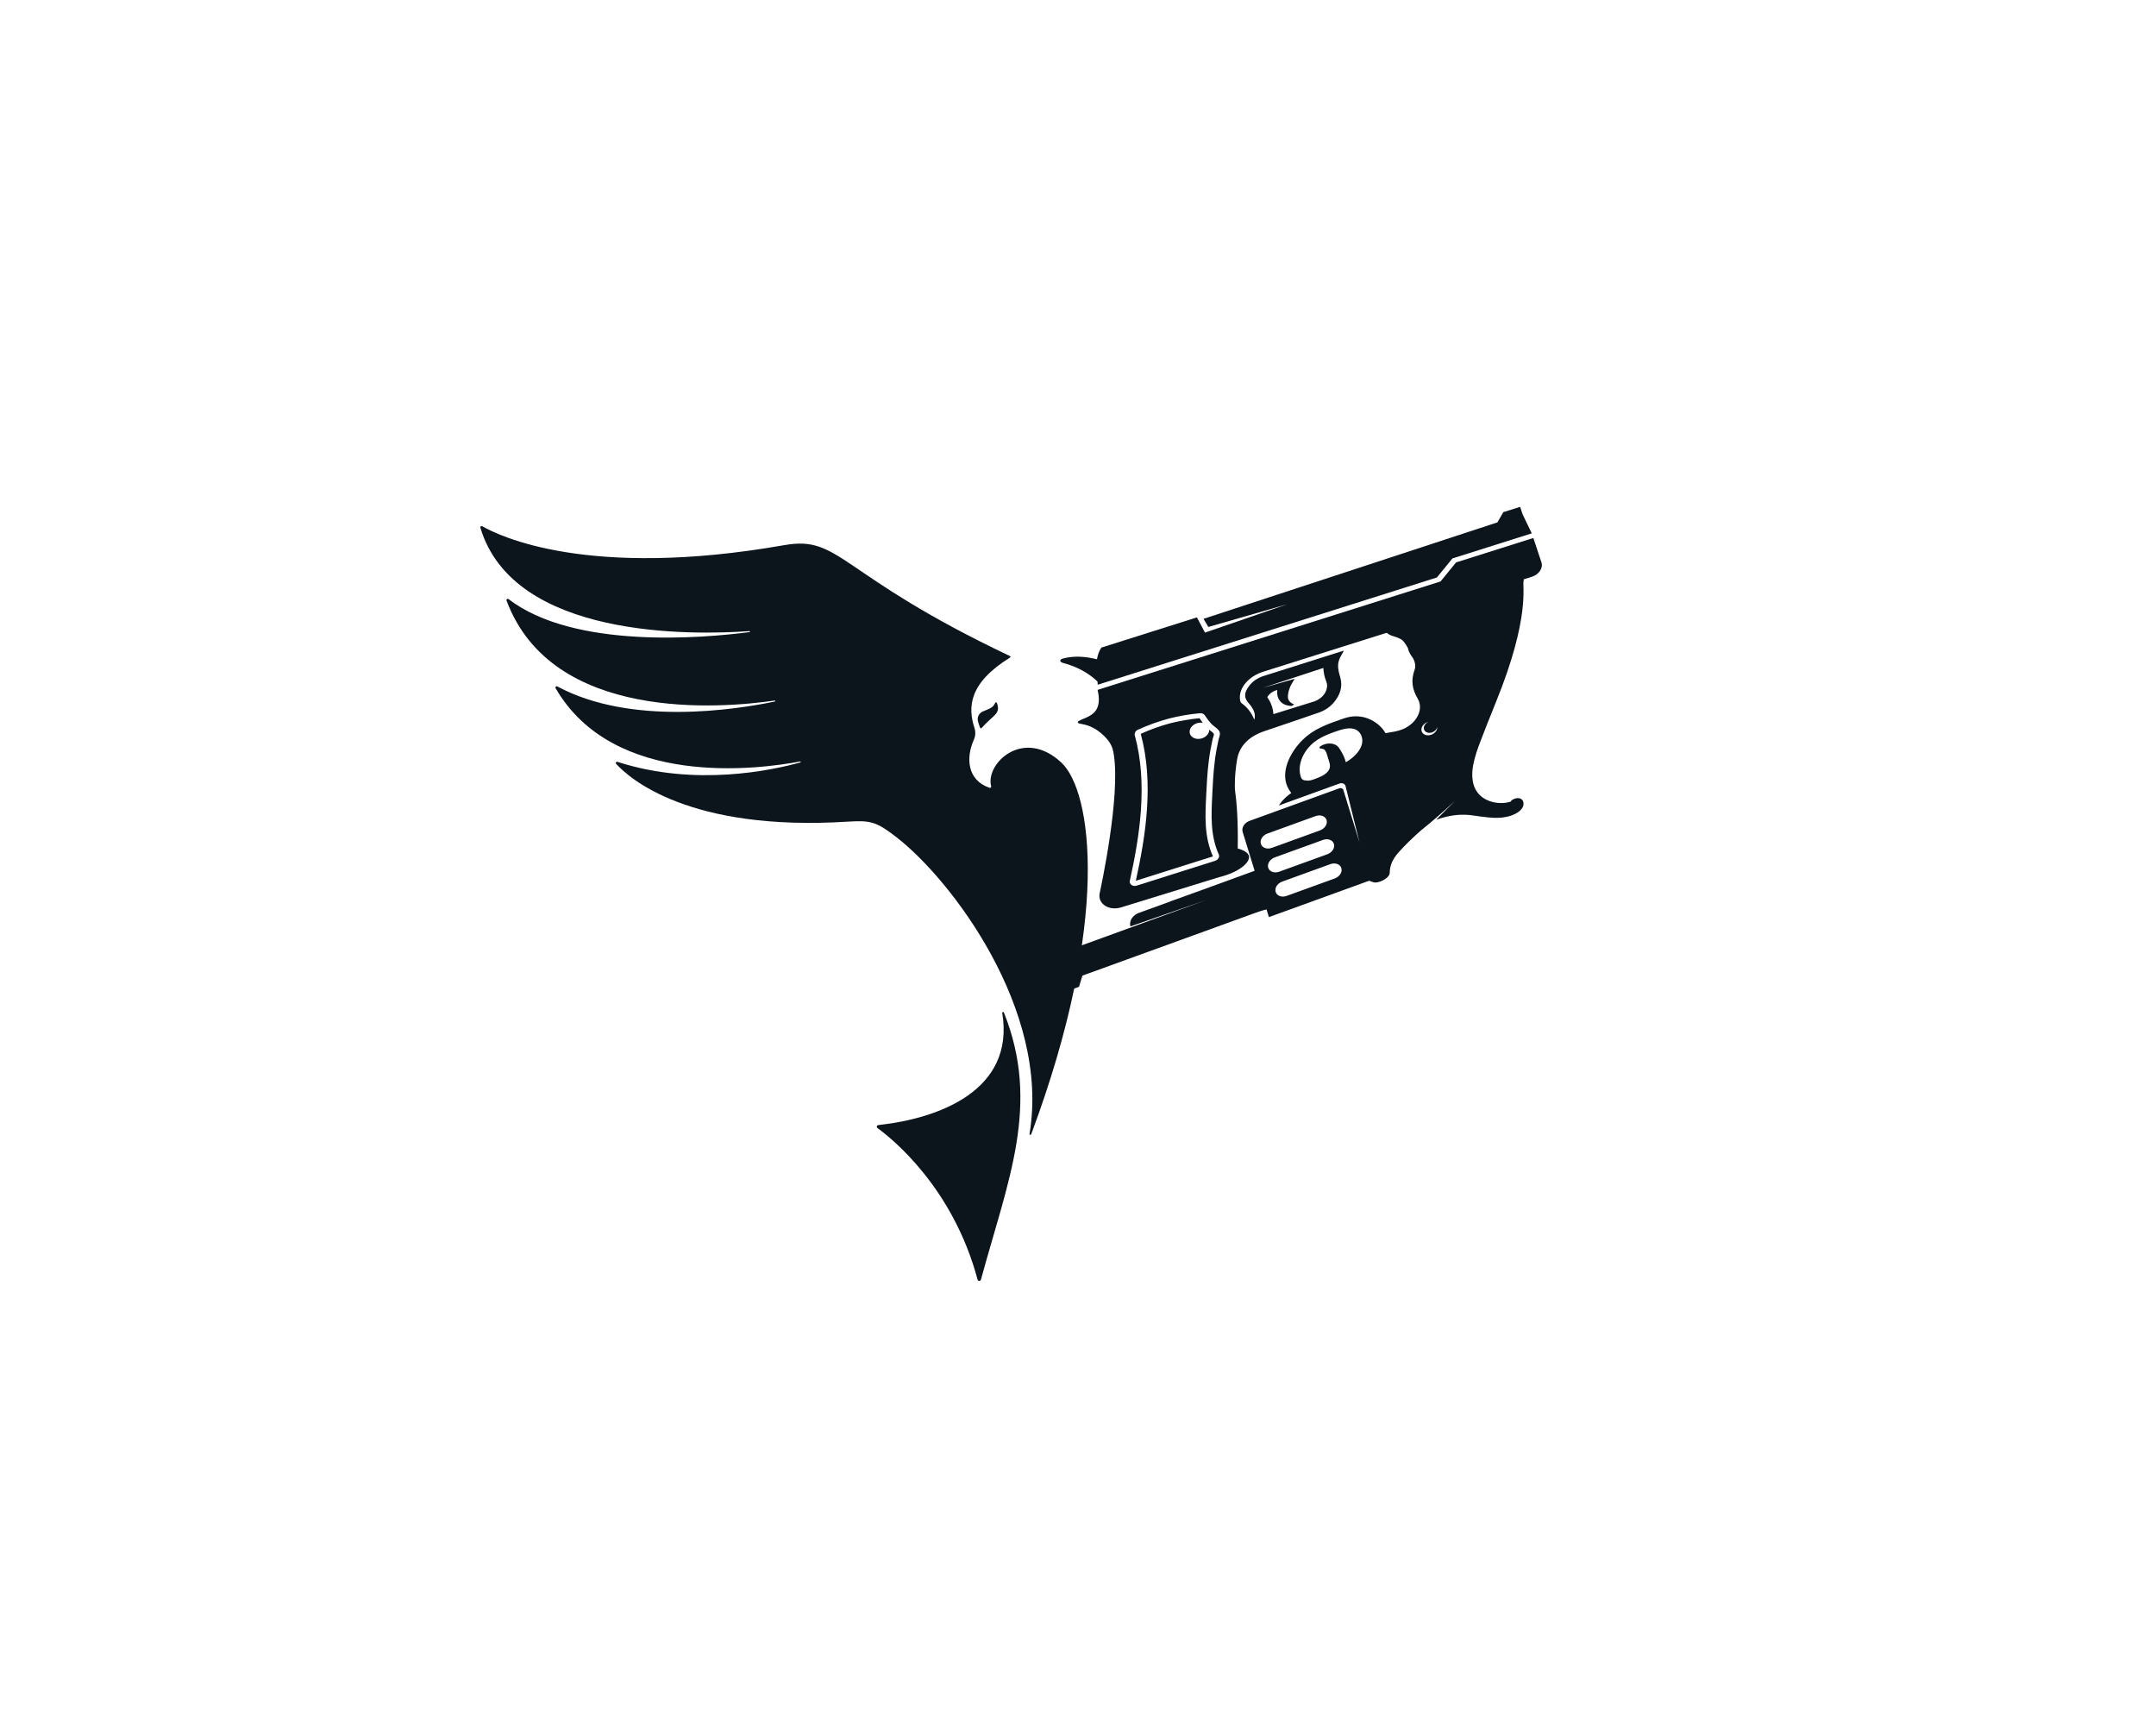 <?xml version="1.0" encoding="utf-8"?>
<!-- Generator: Adobe Illustrator 25.1.0, SVG Export Plug-In . SVG Version: 6.00 Build 0)  -->
<svg version="1.1" id="ARTWORK" xmlns="http://www.w3.org/2000/svg" xmlns:xlink="http://www.w3.org/1999/xlink" x="0px" y="0px"
	 viewBox="0 0 2500 2000" style="enable-background:new 0 0 2500 2000;" xml:space="preserve">
<style type="text/css">
	.st0{fill:#0C141C;}
	.st1{fill:none;}
</style>
<g>
	<path class="st0" d="M1164.07,1173.93c42.86,107.04,4.63,194.89-26.63,309.75c-0.52,1.92-3.34,1.94-3.85,0.03
		c-28.45-106.41-98.37-162.92-116.13-175.85c-1.42-1.04-0.77-3.23,1.02-3.42c70.89-7.69,158.42-40.55,143.68-129.98
		C1161.96,1173.32,1163.64,1172.86,1164.07,1173.93z"/>
	<path class="st1" d="M1942.4,501.21c0.38-1.19-0.87-2.23-2.03-1.67c-21.37,10.31-156.14,69.49-383.25,42.23
		c-71.85-8.63-60.61,47.27-256.84,214.11c-0.51,0.43-0.49,1.19,0.07,1.54c73.76,46.38,100.67,189.73,32.07,369.24
		c-0.39,1.03,1.02,1.76,1.72,0.89c143.31-176.6,157.26-242.34,193.3-245.02c230.29-17.14,294.05-90.89,306.57-109.43
		c0.82-1.22-0.53-2.67-1.88-2.02c-73.11,35.31-188.48,33.84-240.9,28.66c-0.63-0.06-0.56-0.96,0.07-0.95
		c62.29,0.41,265.1,5.63,309.64-133.13c0.44-1.36-1.21-2.41-2.36-1.51c-77.08,60.49-237.25,60.95-297.72,56.6
		c-0.63-0.05-0.59-0.94,0.05-0.96c69.82-1.33,310.01-3.31,334.02-157.13c0.22-1.41-1.59-2.2-2.59-1.13
		c-74.45,79.79-272.24,78-322.47,75.08c-0.63-0.04-0.6-0.93,0.02-0.96C1664.13,633.08,1899.24,635.35,1942.4,501.21z"/>
	<path class="st0" d="M1171.22,762.37c-47.84,29.55-49.17,57.52-41.21,81.86c1.45,4.43,1.11,9.22-0.82,13.53
		c-9,20.12-8.28,46.52,18.17,55.61c1.12,0.38,2.25-0.62,1.95-1.73c-7.04-26.15,37.09-68.78,81.36-27.54
		c35.71,33.26,57.45,183.64-34.96,431.02c-0.41,1.1-2.12,0.7-1.92-0.45c24.14-143.68-90.7-294.96-154.61-344.24
		c-22.53-17.38-29.18-19.52-55.77-17.82c-184.74,11.76-254.06-50.56-269.01-67.03c-0.99-1.09,0.19-2.75,1.61-2.28
		c90.26,29.28,180.07,9.6,212.04,0.67c0.73-0.2,0.48-1.26-0.27-1.11c-47.33,8.95-216.18,31.54-283.56-85.03
		c-0.73-1.26,0.75-2.67,2.06-1.96c85.16,45.88,206.37,27.05,252.18,17.49c0.76-0.16,0.57-1.24-0.2-1.13
		c-61.72,8.97-258.16,25.55-310.93-116.01c-0.51-1.36,1.19-2.53,2.36-1.62c75.89,58.27,225.27,45.32,279.47,38.27
		c0.77-0.1,0.67-1.2-0.1-1.14c-66.23,4.73-273.55,8.88-312.03-119.94c-0.37-1.24,1.04-2.31,2.19-1.64
		c18.88,10.91,122.47,61.94,350.26,21.89c65.72-11.55,61.95,33.92,261.69,128.65C1171.86,761.01,1171.89,761.96,1171.22,762.37z"/>
	<path class="st0" d="M1139.53,824.95c7.48-3.37,11.69-3.82,14.5-10.07c0.36-0.81,1.55-0.8,1.86,0.02
		c4.99,13.17-4.49,13.99-17.66,29.17c-0.49,0.57-1.42,0.43-1.7-0.24c-1.15-2.79-1.98-5.46-2.58-7.77
		C1132.81,831.59,1135.15,826.93,1139.53,824.95z"/>
</g>
<path id="XMLID_574_" class="st0" d="M1229.29,1140.51l6.18-2.24l3.2,10.41l12.49-4.53l3.95-13.01l5.22-1.89
	c0.83-0.29,1.73-0.62,2.77-0.99c45.07-16.35,90.15-32.69,135.21-49.05c0,0,24.58-8.91,24.58-8.93c10.45-3.8,20.9-7.58,31.35-11.38
	c4.81-1.75,9.58-3.39,14.39-4.51l2.74,8.92l3.92-1.42l87.05-31.57l25.2-9.14c1.34,0.32,2.68,0.78,4.03,1.4
	c6.16,2.83,19.87-4.6,19.87-10.4c0-3.26,0.53-6.45,1.54-9.52c1.91-5.85,5.08-10.39,9.42-15.17c14.58-16.06,27.73-26.67,27.73-26.67
	c9.22-7.44,21.98-18.18,37.04-32.34c-7.27,7.32-14.54,14.64-21.81,21.95c14.56-5.17,25.64-6,33.07-5.81
	c9.02,0.24,10.73,1.4,27.13,3.1c9.08,0.94,18.83,0.86,27.98-2.58c4.74-1.78,9.42-4.66,11.78-8.68c2.36-4.02,1.52-9.2-2.69-10.71
	c-3.48-1.25-9.13,0.56-11.22,3.83c-13.28,3.71-27.17,0.31-35.33-7.57c-9.29-8.98-10.22-22.41-7.81-35.22
	c1.84-9.73,5.36-19.57,9.11-29.16c6.07-15.49,7.01-18.38,17.59-44.47c39.73-98.01,30-133.48,31.71-139.55
	c0.07-0.26,0.41-1.37-0.16-2.28c-0.43-0.69-1.37-0.98-2.26-1.21c-4.25-1.05-8.89-1.31-13.57-0.76c-5.07,0.59-10.08,2.1-15.04,3.82
	c-0.36,0.09-0.71,0.19-1.05,0.32c-1.51,0.56-3.01,1.11-4.52,1.67c-29.5,10.69-58.99,21.37-88.49,32.06
	c-8.94,3.24-17.9,6.49-26.55,10.53c-3.23,1.51-6.09,3.78-7.79,6.6c-3.88,6.45,0.9,10.52,6.1,12.51c3.81,1.46,8.13,2.25,11.38,4.41
	c3.57,2.38,5.44,6.16,7.55,9.65c0.04,0.07,0.09,0.14,0.14,0.22c0.78,3.58,2.39,6.96,4.91,10.32c2.89,3.86,4.77,10.16,3.06,14.82
	c-4.73,12.92-2.7,23.18,3.52,33.73c7.42,12.59-1.46,29.22-18.1,35.76c-5.95,2.34-12.48,3.02-19.26,4.26
	c-2.37-4.34-5.29-7.13-6.75-8.5c-2.04-1.9-13.08-12.24-30.57-10.93c-4.26,0.32-8.02,1.26-13.71,3.26
	c-17.37,6.09-32.25,11.31-45.21,24.11c-12.7,12.55-24.01,32.83-18.83,50.42c1.46,4.97,3.92,8.62,5.85,10.99
	c-3.55,2.4-8.88,6.58-13.32,12.83c-0.41,0.57-0.76,1.13-1.12,1.69l70.07-25.41c3.28-1.19,6.58,0.09,7.25,2.81l16.24,65.55
	l-18.78-61.03c-0.54-1.76-2.73-2.55-4.88-1.77l-73.48,26.65l-22.99,8.34l-7.3,2.65c-5.98,2.17-9.61,7.87-8.11,12.75l13.9,45.17
	c-48.27,17.62-83.49,30.47-94.57,34.31c-0.68,0.23-2.08,0.7-3.86,1.51l-36.22,13.13c-1.11,0.45-4.97,2.15-7.57,5.91
	c-3.23,4.68-2.02,8.92-1.8,9.63c29.45-10.25,58.91-20.5,88.36-30.75c-59.89,21.8-119.78,43.59-179.68,65.39L1229.29,1140.51z
	 M1655.16,837.3c0.37-0.13,0.73-0.24,1.09-0.33c-3.79,1.7-6.03,5.44-5.03,8.68c1.06,3.44,5.33,4.98,9.55,3.45
	c3.09-1.12,5.27-3.58,5.81-6.17c0.15,3.6-2.66,7.36-6.95,8.92c-4.93,1.79-9.92-0.02-11.16-4.04
	C1647.24,843.79,1650.23,839.09,1655.16,837.3z M1531.32,865.11c-0.62,0.41-1.27,0.95-1.33,1.58c-0.12,1.27,1.93,1.29,3.32,1.49
	c3.17,0.45,4.41,3.44,5.22,6.09c0.85,2.75,1.69,5.51,2.54,8.26c0.78,2.52,1.56,5.18,0.81,7.93c-0.83,3.06-3.48,5.83-6.53,7.82
	c-3.06,1.99-6.53,3.31-9.95,4.61c-3.46,1.31-7.19,2.66-10.55,2.1c-0.24-0.04-0.47-0.1-0.7-0.16c-1.5,0.02-2.86-0.31-3.94-1.19
	c-1.12-0.91-1.65-2.25-2.06-3.58c-4.32-14.21,4.02-32.32,19.51-42.37c6.49-4.21,13.86-7,21.18-9.58c6.76-2.38,14.12-4.67,20.44-3.16
	c8.52,2.03,12.18,10.88,9.63,18.94c-2.55,8.05-10.03,15.07-18.39,19.9c-1.19-5.32-3.6-9.8-6.4-14.44c-1.02-1.69-2.16-3.35-3.76-4.64
	C1545.73,860.97,1537.28,861.14,1531.32,865.11z M1462.05,978.41c-1.41-4.58,2-9.95,7.63-11.99l55.82-20.24
	c5.62-2.04,11.32,0.02,12.73,4.61v0c1.41,4.58-2,9.95-7.63,11.99l-55.82,20.24C1469.16,985.05,1463.46,982.99,1462.05,978.41
	L1462.05,978.41z M1478.19,994.08l55.82-20.24c5.62-2.04,11.32,0.02,12.73,4.61c1.41,4.58-2,9.95-7.63,11.99l-55.82,20.24
	c-5.62,2.04-11.32-0.02-12.73-4.61C1469.15,1001.49,1472.56,996.12,1478.19,994.08z M1479.19,1034.12c-1.41-4.58,2-9.95,7.63-11.99
	l55.82-20.24c5.62-2.04,11.32,0.02,12.73,4.61v0c1.41,4.58-2,9.95-7.63,11.99l-55.82,20.24
	C1486.3,1040.77,1480.6,1038.71,1479.19,1034.12L1479.19,1034.12z"/>
<g id="XMLID_13_">
	<path id="XMLID_18_" class="st0" d="M1402.22,846.1c0.03,4.16-3.35,8.32-8.49,9.94c-6.09,1.93-12.33-0.43-13.94-5.27
		c-1.61-4.84,2.03-10.32,8.12-12.25c2.34-0.74,4.71-0.84,6.82-0.42c-1.3-1.69-2.58-3.46-3.84-5.38
		c-11.16,1.02-22.66,3.01-34.17,5.91c-11.71,3.16-22.85,7.15-33.96,12.2c15.45,56.75,5.83,117.91-5.68,170.33l89.37-28.26
		c-10.24-23.15-9.03-46.69-7.74-71.6c0.1-1.98,0.2-3.98,0.3-5.98c0.71-14.6,1.75-30.26,4.58-45.91c0.72-3.99,1.54-8.09,2.44-12.17
		c0.16-0.73,0.41-1.5,0.68-2.31c0.42-1.28,1.05-3.22,0.81-3.96c-0.34-1.06-2.86-3-4.53-4.28
		C1402.73,846.49,1402.47,846.3,1402.22,846.1z"/>
	<path id="XMLID_114_" class="st0" d="M1670.38,674.15l-397.65,125.73c3.69,15.27-0.25,22.75-4.57,26.76
		c-6.69,6.21-18.72,8.22-18.43,10.85c0.14,1.31,3.24,1.71,5.21,2.05c18.81,3.29,29.74,18.53,30.94,20.21
		c3.72,5.19,4.88,10.25,5.64,15.09c7.76,49.76-15,154.06-16.43,161.04c-0.01,0.06-0.03,0.18-0.06,0.33
		c-2.04,11.84,11.01,20.13,24.9,15.85c37.94-11.7,75.88-23.39,113.82-35.09c22.51-5.49,35.59-16.66,34.54-23.95
		c-0.74-5.13-8.42-7.99-13.08-9.27c0.51-31.42-1.06-52.69-3.17-67.86c-0.22-1.56-0.81-16.58,2.49-35.61
		c2.65-15.3,13.51-26.51,31.79-32.65c20.97-7.05,41.91-14.17,62.81-21.41c6.9-2.39,12.77-6.28,17.19-11.41
		c7.87-9.14,10.7-18.73,7.9-28.97c-1.83-6.72-4.09-13.55-1.4-20.9c1.29-3.51,3.54-6.88,5.38-10.35c-0.4,0.01-0.71-0.04-0.98,0.04
		c-30.74,9.71-61.49,19.38-92.19,29.19c-7.21,2.3-12.94,6.42-17.02,12.02c-5.75,7.89-5.62,13.5,0.35,19.97
		c0.72,0.78,1.43,1.57,2.03,2.42c3.43,4.88,5.97,10,3.99,16.28c-2.9-7.65-7.61-14.16-14.8-19.3c-1.1-0.79-1.53-2.44-1.72-3.8
		c-1.92-13.21,9.56-27.13,27.02-32.65c50.47-15.95,100.96-31.86,151.44-47.77c2.91-6.35,6.29-13.08,7.92-13.97
		c1.76-0.97,81.46-26.12,151.95-48.29c8.37-2.63,13.37-10.16,11.17-16.8l-9.36-28.19l-89.6,28.33L1670.38,674.15z M1413.48,855.79
		c-0.22,0.66-0.42,1.29-0.54,1.82c-0.88,4.02-1.69,8.05-2.4,11.98c-2.77,15.37-3.8,30.84-4.5,45.27c-0.1,2.01-0.2,4-0.3,5.99
		c-1.26,24.53-2.45,47.69,7.59,70.02c0.57,1.26,0.42,2.71-0.42,4.09c-0.88,1.45-2.44,2.64-4.18,3.19l-90.52,28.62
		c-2.2,0.7-4.4,0.48-6.04-0.6c-1.7-1.12-2.49-3.04-2.05-5.01c11.43-51.98,21.04-112.66,5.73-168.6c-0.57-2.09,0.45-5.04,3.45-6.42
		c11.62-5.32,23.76-9.7,36.08-13.02c12.12-3.06,24.17-5.13,35.88-6.18c2.39-0.22,4.69,0.7,5.72,2.27c2.72,4.17,5.48,7.7,8.42,10.8
		c0.55,0.58,1.6,1.38,2.7,2.23c2.67,2.05,5.44,4.18,6.23,6.64C1415.02,851.05,1414.2,853.56,1413.48,855.79z M1534.49,774.44
		c0.09,1.76,0.31,4.44,0.97,7.63c1.57,7.63,3.73,8.98,3.34,13.83c-0.11,1.41-0.54,5.81-4.39,10.32c-3.37,3.95-7.61,5.94-9.63,6.77
		c-16.05,4.99-32.11,9.99-48.16,14.98c-0.18-2.64-0.68-5.85-1.85-9.34c-1.45-4.32-3.47-7.73-5.28-10.24
		c0.58-1.09,1.89-3.2,4.54-5.16c2.82-2.09,5.68-2.9,7.06-3.22c-0.36,2.82-0.47,7.84,2.82,12.26c1.41,1.9,2.9,2.95,3.25,3.19
		c3.96,2.74,8.71,3.02,10.85,3.02c0.89-0.61,1.78-1.22,2.67-1.84c-1.52-0.51-4.2-1.65-5.89-4.09c-1.24-1.79-1.74-3.98-1.19-7.81
		c1.04-7.21,4.84-13.58,7.86-17.75c-12.48,3.53-24.95,7.06-37.43,10.59C1487.52,789.87,1511,782.16,1534.49,774.44z"/>
	<path id="XMLID_117_" class="st0" d="M1233.27,768.82c15.41,4.04,29.06,11.46,39.35,21.37c0.03,0.38,0.07,0.76,0.09,1.14
		c0.05,0.85,0.09,1.71,0.12,2.56l393.34-124.36l17.99-22.07l92.01-29.09c-3.53-7.32-7.05-14.65-10.58-21.97l-2.91-8.76l-19.52,6.17
		l-6.83,11.84c-113.6,37.28-227.2,74.56-340.8,111.84c1.87,3.14,3.74,6.28,5.61,9.42l91.29-26.28l-92.55,31.92l-2.61,0.9l-1.12-2.11
		l-8.27-15.53l-110.83,35.04c-2.77,4.19-4.28,8.79-5.04,13.52c-12.5-3.07-25.95-4.41-39.11-0.96c-1.31,0.34-2.81,0.88-3.3,1.95
		C1228.81,767.13,1231.27,768.3,1233.27,768.82z"/>
</g>
</svg>
